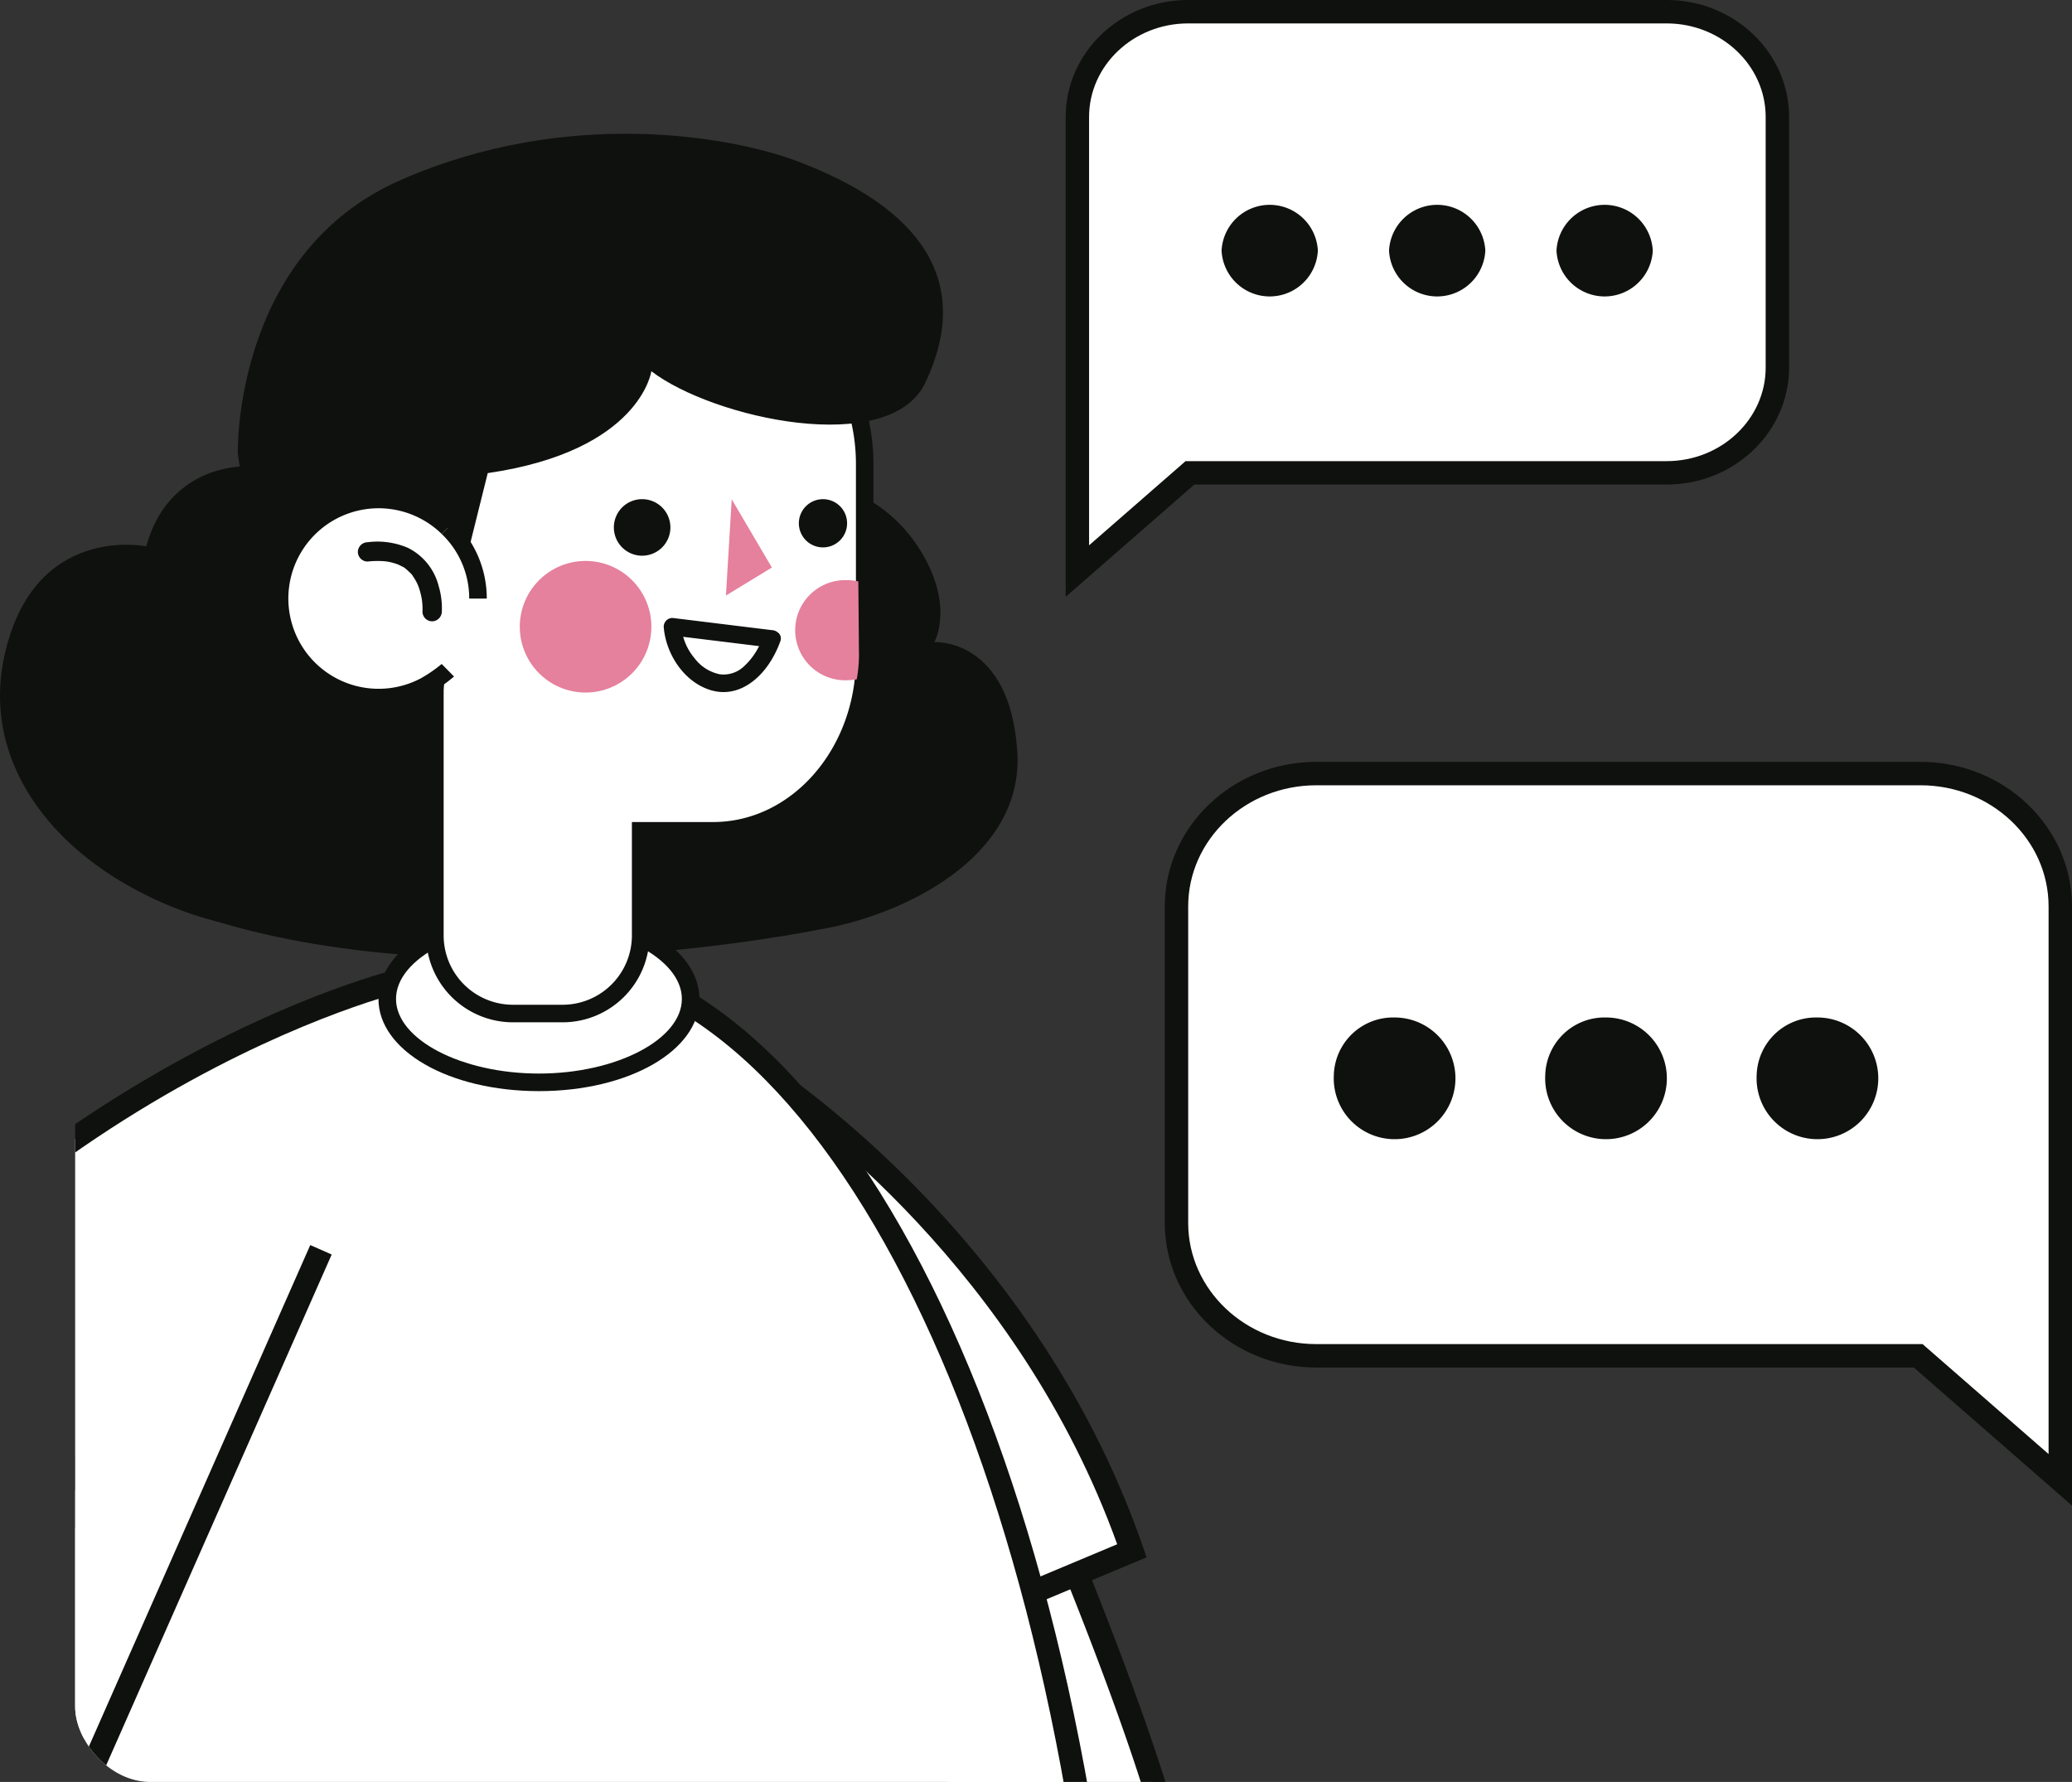 <svg xmlns="http://www.w3.org/2000/svg" xmlns:xlink="http://www.w3.org/1999/xlink" width="277.178" height="238.368" viewBox="0 0 277.178 238.368">
  <rect x="0" y="0" width="277.178" height="238.368" fill="#333333" stroke="none"/>
  <defs>
    <clipPath id="clip-path">
      <rect id="Rectangle_560" data-name="Rectangle 560" width="253.343" height="131.304" rx="10.067" fill="none"/>
    </clipPath>
  </defs>
  <g id="Group_928" data-name="Group 928" transform="translate(-825.484 -3092.674)">
    <g id="Group_902" data-name="Group 902" transform="translate(835.538 3199.739)" clip-path="url(#clip-path)">
      <path id="Path_2418" data-name="Path 2418" d="M74.441,83.03s12.98,30.911,15.846,45.539-27.41,14.624-27.41,14.624L52.331,85.129Z" transform="translate(57.041 14.296)" fill="#fff"/>
      <path id="Path_2419" data-name="Path 2419" d="M64.133,145.9H62.824L51.742,84.865,76.7,82.5l.445,1.062c.532,1.269,13.074,31.228,15.94,45.843a9.675,9.675,0,0,1-2.023,8.366c-6.615,8.034-26.1,8.128-26.924,8.128m-8.7-58.233,10,55.07c4.357-.16,18.411-1.128,23.209-6.96A6.587,6.587,0,0,0,90,130c-2.5-12.786-13.02-38.623-15.31-44.17Z" transform="translate(55.786 13.16)" fill="#0f110e"/>
      <path id="Path_2420" data-name="Path 2420" d="M70.856,63.189s36.271,21.869,51.239,65.193l-47.227,19.8-40.252-8.967Z" transform="translate(19.272 -28.008)" fill="#fff"/>
      <path id="Path_2421" data-name="Path 2421" d="M76.55,151.339l-42.654-9.5,37.83-79.36,1.478.893c.366.222,36.928,22.664,51.91,66.023l.479,1.388Zm-38.134-11.7,37.846,8.432,45.4-19.037C108.52,92.523,79.823,71.553,73.042,67Z" transform="translate(17.735 -29.529)" fill="#0f110e"/>
      <path id="Path_2422" data-name="Path 2422" d="M166.726,215.219c-4.7-88.2-37.408-156.5-77.052-156.5s-72.347,68.3-77.055,156.5Z" transform="translate(-27.629 -37.544)" fill="#fff"/>
      <path id="Path_2423" data-name="Path 2423" d="M169.5,217.852H12.092l.088-1.651C16.991,126.135,50.784,58.217,90.8,58.217s73.807,67.918,78.615,157.984ZM15.4,214.719H166.2c-5.024-87.554-37.317-153.37-75.395-153.37s-70.374,65.816-75.4,153.37" transform="translate(-28.755 -38.61)" fill="#0f110e"/>
      <path id="Path_2424" data-name="Path 2424" d="M0,139.609a126.137,126.137,0,0,1,23.958-32.177c15.855-15.3,30.711-28.487,49.354-37.846s27.269-10.01,27.269-10.01l3.07,6.061s-16.281,30.351-19.686,38.7S63.01,155.251,63.01,155.251s-22.514,19.3-25.731,17.543S0,139.609,0,139.609" transform="translate(-54.537 -35.712)" fill="#fff"/>
      <rect id="Rectangle_559" data-name="Rectangle 559" width="81.348" height="3.133" transform="translate(-1.405 133.901) rotate(-66.178)" fill="#0f110e"/>
      <path id="Path_2425" data-name="Path 2425" d="M3.238,136.255.6,134.561C40.784,72.1,96.671,59.21,97.232,59.088l.673,3.057c-.548.122-55.223,12.786-94.667,74.11" transform="translate(-53.25 -36.752)" fill="#0f110e"/>
    </g>
    <g id="Group_927" data-name="Group 927" transform="translate(781 3037)">
      <path id="Path_2426" data-name="Path 2426" d="M138.853,85.736c-1.005-15.238-11.1-14.627-11.1-14.627s2.9-5.077-2.258-12.876c-5.8-8.758-15.971-9.622-20.685-9.509-3.611-9.093-7.956-15.507-12.366-15.67C78.468,32.539,63,61.615,51.343,61.408s-51.5,37.3-19.752,47.014c34.611,10.587,80.538,1.175,80.538,1.175,11.379-1.845,27.657-9.7,26.724-23.861" transform="translate(41.72 70.46)" fill="#0f110e"/>
      <path id="Path_2427" data-name="Path 2427" d="M30.742,68.031c0,6.161,9.086,11.157,20.293,11.157s20.29-5,20.29-11.157-9.083-11.157-20.29-11.157-20.293,5-20.293,11.157" transform="translate(65.547 121.265)" fill="#fff"/>
      <path id="Path_2428" data-name="Path 2428" d="M51.834,81.165c-12.037,0-21.468-5.419-21.468-12.331S39.8,56.5,51.834,56.5,73.3,61.915,73.3,68.834,63.871,81.165,51.834,81.165m0-22.317c-10.364,0-19.119,4.57-19.119,9.985s8.754,9.982,19.119,9.982,19.119-4.573,19.119-9.982S62.2,58.848,51.834,58.848" transform="translate(64.746 120.466)" fill="#0f110e"/>
      <path id="Path_2429" data-name="Path 2429" d="M70.005,30.22H53.235c-11.147,0-20.268,10.386-20.268,23.078V79.292c0,.733.038,1.456.1,2.174a10.276,10.276,0,0,0-.288,2.38v32.528a10.472,10.472,0,0,0,10.44,10.443h6.653a10.472,10.472,0,0,0,10.44-10.443v-14h9.7c11.147,0,20.268-10.383,20.268-23.078V53.3c0-12.692-9.121-23.078-20.268-23.078" transform="translate(69.884 64.434)" fill="#fff"/>
      <path id="Path_2430" data-name="Path 2430" d="M50.668,128.79H44.015A11.628,11.628,0,0,1,32.4,117.173V84.646a11.686,11.686,0,0,1,.276-2.468c-.053-.686-.088-1.381-.088-2.086V54.1c0-13.371,9.622-24.252,21.446-24.252H70.8c11.824,0,21.443,10.881,21.443,24.252V80.091c0,13.374-9.619,24.256-21.443,24.256H62.282v12.826A11.628,11.628,0,0,1,50.668,128.79m3.367-96.6c-10.53,0-19.1,9.826-19.1,21.9V80.091c0,.7.038,1.391.094,2.077l.016.185-.041.182a9.1,9.1,0,0,0-.257,2.111v32.528a9.276,9.276,0,0,0,9.265,9.268h6.653a9.276,9.276,0,0,0,9.265-9.268V102H70.8C81.332,102,89.9,92.169,89.9,80.091V54.1c0-12.078-8.566-21.9-19.094-21.9Z" transform="translate(69.085 63.635)" fill="#0f110e"/>
      <path id="Path_2431" data-name="Path 2431" d="M41.715,94.045S26.477,83.659,24.359,66.206c0,0-.639-26.633,21.684-36.48s44.314-5.9,53.137-2.575c16.55,6.233,23.56,16.049,17.174,29.6-4.755,10.086-28.465,4.8-36.672-1.5,0,0-1.45,10.653-21.888,13.631L50.8,97l-.429,9.2Z" transform="translate(51.934 50.079)" fill="#0f110e"/>
      <path id="Path_2432" data-name="Path 2432" d="M40.42,42.874A3.781,3.781,0,1,0,44.2,39.093a3.779,3.779,0,0,0-3.781,3.781" transform="translate(86.183 83.353)" fill="#0f110e"/>
      <path id="Path_2433" data-name="Path 2433" d="M48.321,42.319a3.226,3.226,0,1,0,3.226-3.226,3.226,3.226,0,0,0-3.226,3.226" transform="translate(103.029 83.353)" fill="#0f110e"/>
      <path id="Path_2434" data-name="Path 2434" d="M56.219,46.17s-1.9,5.535-5.917,5.917-7.163-4.072-7.379-7.545Z" transform="translate(91.519 94.969)" fill="#fff"/>
      <path id="Path_2435" data-name="Path 2435" d="M55.887,46.66c-.047.138-.1.276-.16.41.138-.345-.069.15-.119.263-.1.216-.21.429-.319.642A9.281,9.281,0,0,1,53.335,50.6a3.976,3.976,0,0,1-3.27,1.106,5.619,5.619,0,0,1-3.358-2.111,7.736,7.736,0,0,1-1.807-4.25l-1.175,1.175q5.821.709,11.642,1.425c.551.069,1.1.135,1.654.2A1.183,1.183,0,0,0,58.2,46.973,1.2,1.2,0,0,0,57.021,45.8L45.376,44.37c-.551-.066-1.1-.135-1.651-.2a1.175,1.175,0,0,0-1.175,1.175c.266,3.586,2.669,7.348,6.208,8.457,3.467,1.087,6.449-1.124,8.175-3.965a13.535,13.535,0,0,0,1.218-2.553c.495-1.431-1.773-2.045-2.265-.623" transform="translate(90.72 94.166)" fill="#0f110e"/>
      <path id="Path_2436" data-name="Path 2436" d="M36.4,50.606a8.8,8.8,0,1,0,8.72-8.873,8.8,8.8,0,0,0-8.72,8.873" transform="translate(77.62 88.98)" fill="#e5809d"/>
      <path id="Path_2437" data-name="Path 2437" d="M54.883,42.551a6.674,6.674,0,0,1,1.554.175l.078,9.124a18.668,18.668,0,0,1-.291,3.968A7.877,7.877,0,0,1,55,55.941a6.7,6.7,0,1,1-.116-13.39" transform="translate(102.869 90.726)" fill="#e5809d"/>
      <path id="Path_2438" data-name="Path 2438" d="M45.98,39.1l-.774,12.87,6.145-3.743Z" transform="translate(96.388 83.365)" fill="#e5809d"/>
      <path id="Path_2439" data-name="Path 2439" d="M14.812,62.945C11.523,77.7,21.875,90.574,37.665,96.807,68.454,108.96,76.848,76.072,69.206,55.243S38.112,32.087,33.771,48.415c0,0-15.013-3.179-18.959,14.53" transform="translate(30.282 80.349)" fill="#0f110e"/>
      <path id="Path_2440" data-name="Path 2440" d="M26.092,52.354A13.351,13.351,0,1,0,39.441,39.111,13.3,13.3,0,0,0,26.092,52.354" transform="translate(55.633 83.392)" fill="#fff"/>
      <path id="Path_2441" data-name="Path 2441" d="M40.722,50.268a10.37,10.37,0,0,0-.42-3.411,7.868,7.868,0,0,0-4.109-5.121,10.353,10.353,0,0,0-5.412-.755,1.323,1.323,0,0,0-1.294,1.294,1.306,1.306,0,0,0,1.294,1.29,12.013,12.013,0,0,1,2.4-.028l.247.028c-.354-.041-.031,0,.034.013.153.025.3.056.454.091a8.423,8.423,0,0,1,.908.276,1.034,1.034,0,0,1,.153.06c-.319-.182-.091-.038-.016,0,.119.06.235.113.351.175a2.139,2.139,0,0,1,.689.445c-.119-.185-.182-.147-.063-.047l.138.113c.088.078.172.157.257.238.066.063.532.492.5.558.006-.016-.2-.279-.041-.05l.075.11c.063.088.125.182.182.273a7.021,7.021,0,0,1,.345.617c.05.1.091.213.147.313.078.144-.128-.326-.047-.11l.056.144c.085.213.157.429.222.648a9.924,9.924,0,0,1,.263,1.124l.038.247c.05.3-.038-.357-.006-.06.016.157.034.316.044.473a7.371,7.371,0,0,1,.022,1.052,1.3,1.3,0,0,0,1.294,1.294,1.325,1.325,0,0,0,1.294-1.294" transform="translate(62.868 87.225)" fill="#0f110e"/>
      <path id="Path_2442" data-name="Path 2442" d="M39.09,50.367H36.741a11.917,11.917,0,0,0-3.671-8.635L34.7,40.043A14.264,14.264,0,0,1,39.09,50.367" transform="translate(70.511 85.379)" fill="#0f110e"/>
      <path id="Path_2443" data-name="Path 2443" d="M40.241,67.568A14.416,14.416,0,1,1,50.38,42.83l-1.632,1.688A12.075,12.075,0,1,0,45.982,63.8a19.12,19.12,0,0,0,2.756-1.9l1.651,1.679a21.231,21.231,0,0,1-3.3,2.3,14.607,14.607,0,0,1-6.844,1.7" transform="translate(54.833 82.592)" fill="#0f110e"/>
      <path id="Path_2444" data-name="Path 2444" d="M139.047,18.275H75.028c-8.181,0-14.812,6.3-14.812,14.076V93.1L75.272,79.96h63.774c8.178,0,14.809-6.3,14.809-14.076V32.351c0-7.774-6.631-14.076-14.809-14.076" transform="translate(128.391 38.966)" fill="#fff"/>
      <path id="Path_2445" data-name="Path 2445" d="M59.716,97.614V33.42c0-8.626,7.348-15.645,16.378-15.645h64.019c9.03,0,16.378,7.019,16.378,15.645V66.95c0,8.626-7.348,15.642-16.378,15.642H76.93ZM76.094,20.907c-7.3,0-13.246,5.613-13.246,12.513v57.3L75.756,79.46h64.357c7.3,0,13.246-5.613,13.246-12.51V33.42c0-6.9-5.942-12.513-13.246-12.513Z" transform="translate(127.325 37.899)" fill="#0f110e"/>
      <path id="Path_2446" data-name="Path 2446" d="M79.255,32.645a6.448,6.448,0,0,1-12.88,0,6.448,6.448,0,0,1,12.88,0" transform="translate(141.523 56.556)" fill="#0f110e"/>
      <path id="Path_2447" data-name="Path 2447" d="M86.407,32.645a6.448,6.448,0,0,1-12.88,0,6.448,6.448,0,0,1,12.88,0" transform="translate(156.773 56.556)" fill="#0f110e"/>
      <path id="Path_2448" data-name="Path 2448" d="M93.559,32.645a6.448,6.448,0,0,1-12.88,0,6.448,6.448,0,0,1,12.88,0" transform="translate(172.022 56.556)" fill="#0f110e"/>
      <path id="Path_2449" data-name="Path 2449" d="M83.148,50.812H163.98c10.327,0,18.7,7.956,18.7,17.772v76.7L163.667,128.7H83.148c-10.327,0-18.7-7.959-18.7-17.775V68.584c0-9.816,8.372-17.772,18.7-17.772" transform="translate(137.417 108.34)" fill="#fff"/>
      <path id="Path_2450" data-name="Path 2450" d="M185.311,149.8l-21.164-18.47H84.214c-11.176,0-20.265-8.676-20.265-19.341V69.65c0-10.662,9.09-19.338,20.265-19.338h80.832c11.176,0,20.265,8.676,20.265,19.338ZM84.214,53.444c-9.447,0-17.133,7.27-17.133,16.206v42.338c0,8.936,7.686,16.209,17.133,16.209h81.108l16.857,14.709V69.65c0-8.936-7.686-16.206-17.133-16.206Z" transform="translate(136.351 107.274)" fill="#0f110e"/>
      <path id="Path_2451" data-name="Path 2451" d="M89.228,68.956a8.14,8.14,0,1,0,8.131-7.727,7.935,7.935,0,0,0-8.131,7.727" transform="translate(190.25 130.551)" fill="#0f110e"/>
      <path id="Path_2452" data-name="Path 2452" d="M80.2,68.956a8.14,8.14,0,1,0,8.131-7.727A7.935,7.935,0,0,0,80.2,68.956" transform="translate(170.996 130.551)" fill="#0f110e"/>
      <path id="Path_2453" data-name="Path 2453" d="M71.169,68.956A8.14,8.14,0,1,0,79.3,61.229a7.935,7.935,0,0,0-8.131,7.727" transform="translate(151.745 130.551)" fill="#0f110e"/>
    </g>
  </g>
</svg>
